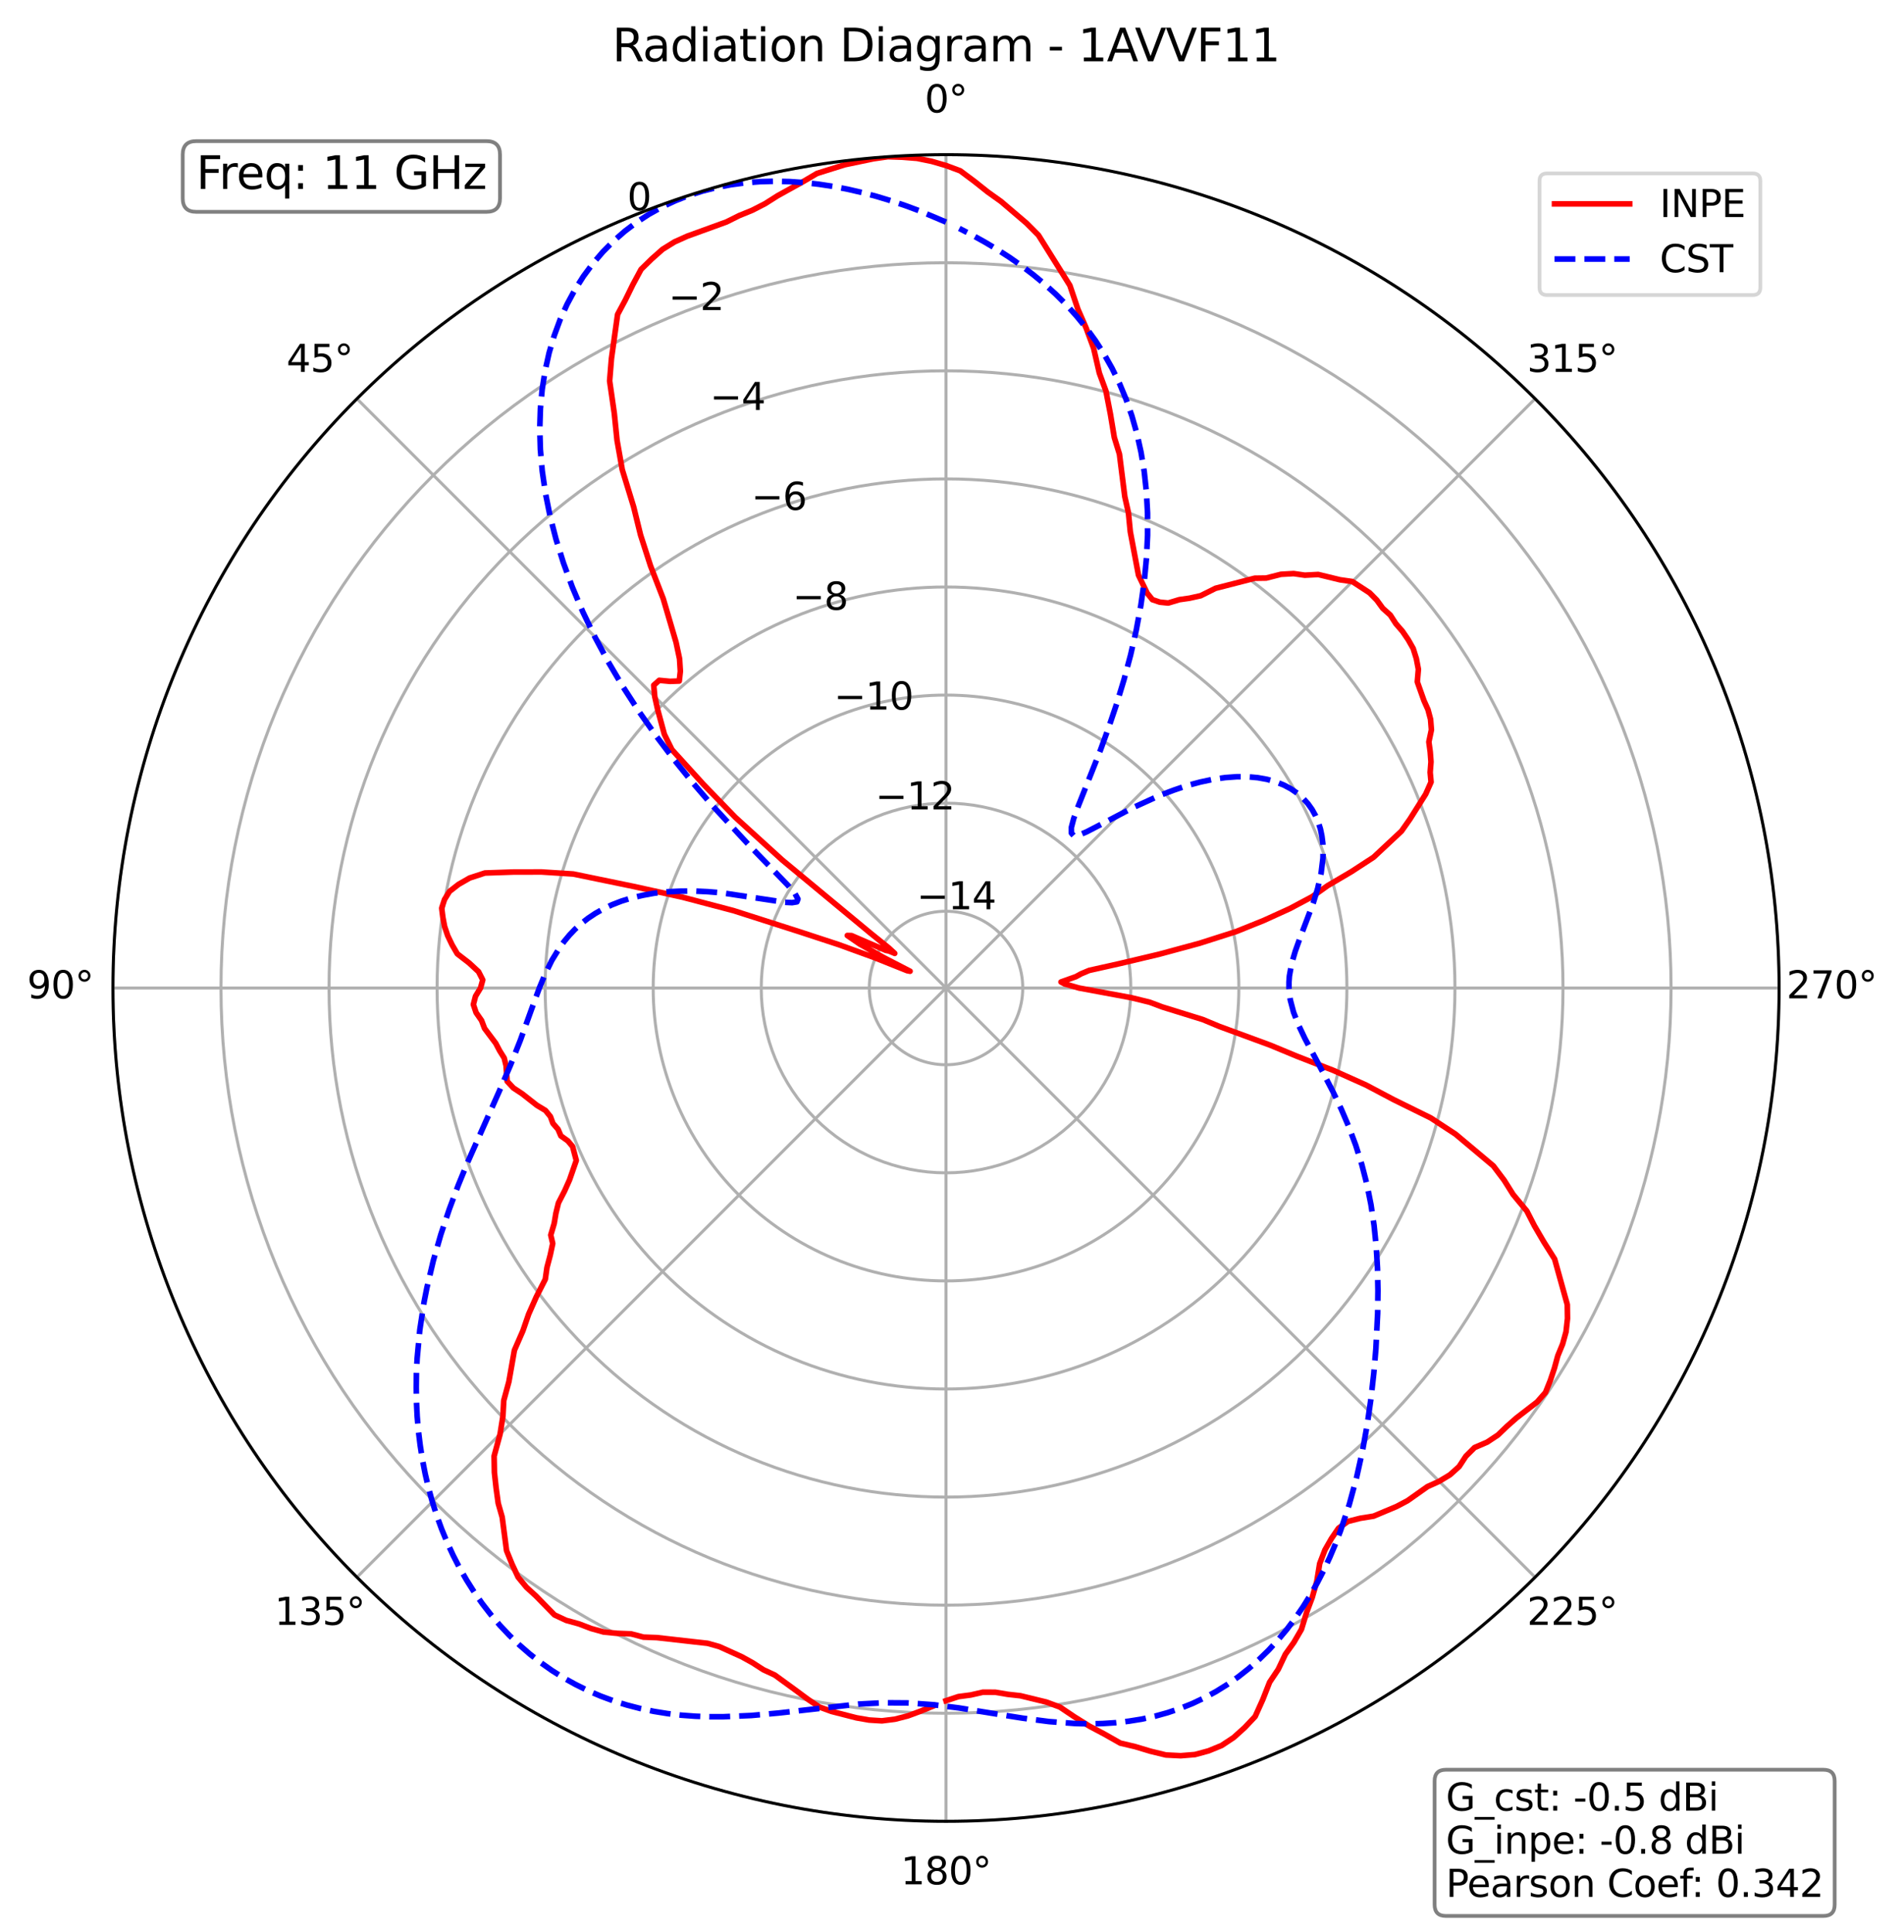 <?xml version="1.0" encoding="utf-8" standalone="no"?>
<!DOCTYPE svg PUBLIC "-//W3C//DTD SVG 1.1//EN"
  "http://www.w3.org/Graphics/SVG/1.1/DTD/svg11.dtd">
<svg xmlns:xlink="http://www.w3.org/1999/xlink" width="506.826pt" height="514.053pt" viewBox="0 0 506.826 514.053" xmlns="http://www.w3.org/2000/svg" version="1.1">
 <defs>
  <style type="text/css">*{stroke-linejoin: round; stroke-linecap: butt}</style>
 </defs>
 <g id="figure_1">
  <g id="patch_1">
   <path d="M 0 514.053 
L 506.826 514.053 
L 506.826 0 
L 0 0 
z
" style="fill: #ffffff"/>
  </g>
  <g id="axes_1">
   <g id="patch_2">
    <path d="M 473.582 262.917 
C 473.582 233.796 467.846 204.958 456.702 178.053 
C 445.558 151.149 429.222 126.701 408.63 106.109 
C 388.039 85.517 363.591 69.182 336.686 58.038 
C 309.782 46.893 280.944 41.157 251.822 41.157 
C 222.701 41.157 193.863 46.893 166.959 58.038 
C 140.054 69.182 115.606 85.517 95.014 106.109 
C 74.423 126.701 58.087 151.149 46.943 178.053 
C 35.799 204.958 30.062 233.796 30.062 262.917 
C 30.062 292.038 35.799 320.877 46.943 347.781 
C 58.087 374.686 74.423 399.133 95.014 419.725 
C 115.606 440.317 140.054 456.652 166.959 467.797 
C 193.863 478.941 222.701 484.677 251.822 484.677 
C 280.944 484.677 309.782 478.941 336.686 467.797 
C 363.591 456.652 388.039 440.317 408.63 419.725 
C 429.222 399.133 445.558 374.686 456.702 347.781 
C 467.846 320.877 473.582 292.038 473.582 262.917 
M 251.822 262.917 
C 251.822 262.917 251.822 262.917 251.822 262.917 
C 251.822 262.917 251.822 262.917 251.822 262.917 
C 251.822 262.917 251.822 262.917 251.822 262.917 
C 251.822 262.917 251.822 262.917 251.822 262.917 
C 251.822 262.917 251.822 262.917 251.822 262.917 
C 251.822 262.917 251.822 262.917 251.822 262.917 
C 251.822 262.917 251.822 262.917 251.822 262.917 
C 251.822 262.917 251.822 262.917 251.822 262.917 
C 251.822 262.917 251.822 262.917 251.822 262.917 
C 251.822 262.917 251.822 262.917 251.822 262.917 
C 251.822 262.917 251.822 262.917 251.822 262.917 
C 251.822 262.917 251.822 262.917 251.822 262.917 
C 251.822 262.917 251.822 262.917 251.822 262.917 
C 251.822 262.917 251.822 262.917 251.822 262.917 
C 251.822 262.917 251.822 262.917 251.822 262.917 
C 251.822 262.917 251.822 262.917 251.822 262.917 
M 473.582 262.917 
z
" style="fill: #ffffff"/>
   </g>
   <g id="matplotlib.axis_1">
    <g id="xtick_1">
     <g id="line2d_1">
      <path d="M 251.822 262.917 
L 251.822 41.157 
" clip-path="url(#p3cb86f19e7)" style="fill: none; stroke: #b0b0b0; stroke-width: 0.8; stroke-linecap: square"/>
     </g>
     <g id="text_1">
      <!-- 0° -->
      <g transform="translate(246.141 29.917)scale(0.1 -0.1)">
       <defs>
        <path id="DejaVuSans-30" d="M 2034 4250 
Q 1547 4250 1301 3770 
Q 1056 3291 1056 2328 
Q 1056 1369 1301 889 
Q 1547 409 2034 409 
Q 2525 409 2770 889 
Q 3016 1369 3016 2328 
Q 3016 3291 2770 3770 
Q 2525 4250 2034 4250 
z
M 2034 4750 
Q 2819 4750 3233 4129 
Q 3647 3509 3647 2328 
Q 3647 1150 3233 529 
Q 2819 -91 2034 -91 
Q 1250 -91 836 529 
Q 422 1150 422 2328 
Q 422 3509 836 4129 
Q 1250 4750 2034 4750 
z
" transform="scale(0.016)"/>
        <path id="DejaVuSans-b0" d="M 1600 4347 
Q 1350 4347 1178 4173 
Q 1006 4000 1006 3750 
Q 1006 3503 1178 3333 
Q 1350 3163 1600 3163 
Q 1850 3163 2022 3333 
Q 2194 3503 2194 3750 
Q 2194 3997 2020 4172 
Q 1847 4347 1600 4347 
z
M 1600 4750 
Q 1800 4750 1984 4673 
Q 2169 4597 2303 4453 
Q 2447 4313 2519 4134 
Q 2591 3956 2591 3750 
Q 2591 3338 2302 3052 
Q 2013 2766 1594 2766 
Q 1172 2766 890 3047 
Q 609 3328 609 3750 
Q 609 4169 896 4459 
Q 1184 4750 1600 4750 
z
" transform="scale(0.016)"/>
       </defs>
       <use xlink:href="#DejaVuSans-30"/>
       <use xlink:href="#DejaVuSans-b0" x="63.623"/>
      </g>
     </g>
    </g>
    <g id="xtick_2">
     <g id="line2d_2">
      <path d="M 251.822 262.917 
L 95.014 106.109 
" clip-path="url(#p3cb86f19e7)" style="fill: none; stroke: #b0b0b0; stroke-width: 0.8; stroke-linecap: square"/>
     </g>
     <g id="text_2">
      <!-- 45° -->
      <g transform="translate(76.253 98.969)scale(0.1 -0.1)">
       <defs>
        <path id="DejaVuSans-34" d="M 2419 4116 
L 825 1625 
L 2419 1625 
L 2419 4116 
z
M 2253 4666 
L 3047 4666 
L 3047 1625 
L 3713 1625 
L 3713 1100 
L 3047 1100 
L 3047 0 
L 2419 0 
L 2419 1100 
L 313 1100 
L 313 1709 
L 2253 4666 
z
" transform="scale(0.016)"/>
        <path id="DejaVuSans-35" d="M 691 4666 
L 3169 4666 
L 3169 4134 
L 1269 4134 
L 1269 2991 
Q 1406 3038 1543 3061 
Q 1681 3084 1819 3084 
Q 2600 3084 3056 2656 
Q 3513 2228 3513 1497 
Q 3513 744 3044 326 
Q 2575 -91 1722 -91 
Q 1428 -91 1123 -41 
Q 819 9 494 109 
L 494 744 
Q 775 591 1075 516 
Q 1375 441 1709 441 
Q 2250 441 2565 725 
Q 2881 1009 2881 1497 
Q 2881 1984 2565 2268 
Q 2250 2553 1709 2553 
Q 1456 2553 1204 2497 
Q 953 2441 691 2322 
L 691 4666 
z
" transform="scale(0.016)"/>
       </defs>
       <use xlink:href="#DejaVuSans-34"/>
       <use xlink:href="#DejaVuSans-35" x="63.623"/>
       <use xlink:href="#DejaVuSans-b0" x="127.246"/>
      </g>
     </g>
    </g>
    <g id="xtick_3">
     <g id="line2d_3">
      <path d="M 251.822 262.917 
L 30.062 262.917 
" clip-path="url(#p3cb86f19e7)" style="fill: none; stroke: #b0b0b0; stroke-width: 0.8; stroke-linecap: square"/>
     </g>
     <g id="text_3">
      <!-- 90° -->
      <g transform="translate(7.2 265.677)scale(0.1 -0.1)">
       <defs>
        <path id="DejaVuSans-39" d="M 703 97 
L 703 672 
Q 941 559 1184 500 
Q 1428 441 1663 441 
Q 2288 441 2617 861 
Q 2947 1281 2994 2138 
Q 2813 1869 2534 1725 
Q 2256 1581 1919 1581 
Q 1219 1581 811 2004 
Q 403 2428 403 3163 
Q 403 3881 828 4315 
Q 1253 4750 1959 4750 
Q 2769 4750 3195 4129 
Q 3622 3509 3622 2328 
Q 3622 1225 3098 567 
Q 2575 -91 1691 -91 
Q 1453 -91 1209 -44 
Q 966 3 703 97 
z
M 1959 2075 
Q 2384 2075 2632 2365 
Q 2881 2656 2881 3163 
Q 2881 3666 2632 3958 
Q 2384 4250 1959 4250 
Q 1534 4250 1286 3958 
Q 1038 3666 1038 3163 
Q 1038 2656 1286 2365 
Q 1534 2075 1959 2075 
z
" transform="scale(0.016)"/>
       </defs>
       <use xlink:href="#DejaVuSans-39"/>
       <use xlink:href="#DejaVuSans-30" x="63.623"/>
       <use xlink:href="#DejaVuSans-b0" x="127.246"/>
      </g>
     </g>
    </g>
    <g id="xtick_4">
     <g id="line2d_4">
      <path d="M 251.822 262.917 
L 95.014 419.725 
" clip-path="url(#p3cb86f19e7)" style="fill: none; stroke: #b0b0b0; stroke-width: 0.8; stroke-linecap: square"/>
     </g>
     <g id="text_4">
      <!-- 135° -->
      <g transform="translate(73.071 432.384)scale(0.1 -0.1)">
       <defs>
        <path id="DejaVuSans-31" d="M 794 531 
L 1825 531 
L 1825 4091 
L 703 3866 
L 703 4441 
L 1819 4666 
L 2450 4666 
L 2450 531 
L 3481 531 
L 3481 0 
L 794 0 
L 794 531 
z
" transform="scale(0.016)"/>
        <path id="DejaVuSans-33" d="M 2597 2516 
Q 3050 2419 3304 2112 
Q 3559 1806 3559 1356 
Q 3559 666 3084 287 
Q 2609 -91 1734 -91 
Q 1441 -91 1130 -33 
Q 819 25 488 141 
L 488 750 
Q 750 597 1062 519 
Q 1375 441 1716 441 
Q 2309 441 2620 675 
Q 2931 909 2931 1356 
Q 2931 1769 2642 2001 
Q 2353 2234 1838 2234 
L 1294 2234 
L 1294 2753 
L 1863 2753 
Q 2328 2753 2575 2939 
Q 2822 3125 2822 3475 
Q 2822 3834 2567 4026 
Q 2313 4219 1838 4219 
Q 1578 4219 1281 4162 
Q 984 4106 628 3988 
L 628 4550 
Q 988 4650 1302 4700 
Q 1616 4750 1894 4750 
Q 2613 4750 3031 4423 
Q 3450 4097 3450 3541 
Q 3450 3153 3228 2886 
Q 3006 2619 2597 2516 
z
" transform="scale(0.016)"/>
       </defs>
       <use xlink:href="#DejaVuSans-31"/>
       <use xlink:href="#DejaVuSans-33" x="63.623"/>
       <use xlink:href="#DejaVuSans-35" x="127.246"/>
       <use xlink:href="#DejaVuSans-b0" x="190.869"/>
      </g>
     </g>
    </g>
    <g id="xtick_5">
     <g id="line2d_5">
      <path d="M 251.822 262.917 
L 251.822 484.677 
" clip-path="url(#p3cb86f19e7)" style="fill: none; stroke: #b0b0b0; stroke-width: 0.8; stroke-linecap: square"/>
     </g>
     <g id="text_5">
      <!-- 180° -->
      <g transform="translate(239.779 501.437)scale(0.1 -0.1)">
       <defs>
        <path id="DejaVuSans-38" d="M 2034 2216 
Q 1584 2216 1326 1975 
Q 1069 1734 1069 1313 
Q 1069 891 1326 650 
Q 1584 409 2034 409 
Q 2484 409 2743 651 
Q 3003 894 3003 1313 
Q 3003 1734 2745 1975 
Q 2488 2216 2034 2216 
z
M 1403 2484 
Q 997 2584 770 2862 
Q 544 3141 544 3541 
Q 544 4100 942 4425 
Q 1341 4750 2034 4750 
Q 2731 4750 3128 4425 
Q 3525 4100 3525 3541 
Q 3525 3141 3298 2862 
Q 3072 2584 2669 2484 
Q 3125 2378 3379 2068 
Q 3634 1759 3634 1313 
Q 3634 634 3220 271 
Q 2806 -91 2034 -91 
Q 1263 -91 848 271 
Q 434 634 434 1313 
Q 434 1759 690 2068 
Q 947 2378 1403 2484 
z
M 1172 3481 
Q 1172 3119 1398 2916 
Q 1625 2713 2034 2713 
Q 2441 2713 2670 2916 
Q 2900 3119 2900 3481 
Q 2900 3844 2670 4047 
Q 2441 4250 2034 4250 
Q 1625 4250 1398 4047 
Q 1172 3844 1172 3481 
z
" transform="scale(0.016)"/>
       </defs>
       <use xlink:href="#DejaVuSans-31"/>
       <use xlink:href="#DejaVuSans-38" x="63.623"/>
       <use xlink:href="#DejaVuSans-30" x="127.246"/>
       <use xlink:href="#DejaVuSans-b0" x="190.869"/>
      </g>
     </g>
    </g>
    <g id="xtick_6">
     <g id="line2d_6">
      <path d="M 251.822 262.917 
L 408.63 419.725 
" clip-path="url(#p3cb86f19e7)" style="fill: none; stroke: #b0b0b0; stroke-width: 0.8; stroke-linecap: square"/>
     </g>
     <g id="text_6">
      <!-- 225° -->
      <g transform="translate(406.486 432.384)scale(0.1 -0.1)">
       <defs>
        <path id="DejaVuSans-32" d="M 1228 531 
L 3431 531 
L 3431 0 
L 469 0 
L 469 531 
Q 828 903 1448 1529 
Q 2069 2156 2228 2338 
Q 2531 2678 2651 2914 
Q 2772 3150 2772 3378 
Q 2772 3750 2511 3984 
Q 2250 4219 1831 4219 
Q 1534 4219 1204 4116 
Q 875 4013 500 3803 
L 500 4441 
Q 881 4594 1212 4672 
Q 1544 4750 1819 4750 
Q 2544 4750 2975 4387 
Q 3406 4025 3406 3419 
Q 3406 3131 3298 2873 
Q 3191 2616 2906 2266 
Q 2828 2175 2409 1742 
Q 1991 1309 1228 531 
z
" transform="scale(0.016)"/>
       </defs>
       <use xlink:href="#DejaVuSans-32"/>
       <use xlink:href="#DejaVuSans-32" x="63.623"/>
       <use xlink:href="#DejaVuSans-35" x="127.246"/>
       <use xlink:href="#DejaVuSans-b0" x="190.869"/>
      </g>
     </g>
    </g>
    <g id="xtick_7">
     <g id="line2d_7">
      <path d="M 251.822 262.917 
L 473.582 262.917 
" clip-path="url(#p3cb86f19e7)" style="fill: none; stroke: #b0b0b0; stroke-width: 0.8; stroke-linecap: square"/>
     </g>
     <g id="text_7">
      <!-- 270° -->
      <g transform="translate(475.539 265.677)scale(0.1 -0.1)">
       <defs>
        <path id="DejaVuSans-37" d="M 525 4666 
L 3525 4666 
L 3525 4397 
L 1831 0 
L 1172 0 
L 2766 4134 
L 525 4134 
L 525 4666 
z
" transform="scale(0.016)"/>
       </defs>
       <use xlink:href="#DejaVuSans-32"/>
       <use xlink:href="#DejaVuSans-37" x="63.623"/>
       <use xlink:href="#DejaVuSans-30" x="127.246"/>
       <use xlink:href="#DejaVuSans-b0" x="190.869"/>
      </g>
     </g>
    </g>
    <g id="xtick_8">
     <g id="line2d_8">
      <path d="M 251.822 262.917 
L 408.63 106.109 
" clip-path="url(#p3cb86f19e7)" style="fill: none; stroke: #b0b0b0; stroke-width: 0.8; stroke-linecap: square"/>
     </g>
     <g id="text_8">
      <!-- 315° -->
      <g transform="translate(406.486 98.969)scale(0.1 -0.1)">
       <use xlink:href="#DejaVuSans-33"/>
       <use xlink:href="#DejaVuSans-31" x="63.623"/>
       <use xlink:href="#DejaVuSans-35" x="127.246"/>
       <use xlink:href="#DejaVuSans-b0" x="190.869"/>
      </g>
     </g>
    </g>
   </g>
   <g id="matplotlib.axis_2">
    <g id="ytick_1">
     <g id="line2d_9">
      <path d="M 251.822 242.492 
C 249.14 242.492 246.484 243.02 244.006 244.047 
C 241.528 245.073 239.276 246.578 237.38 248.474 
C 235.483 250.371 233.978 252.623 232.952 255.101 
C 231.925 257.579 231.397 260.235 231.397 262.917 
C 231.397 265.599 231.925 268.256 232.952 270.734 
C 233.978 273.212 235.483 275.463 237.38 277.36 
C 239.276 279.257 241.528 280.761 244.006 281.788 
C 246.484 282.814 249.14 283.343 251.822 283.343 
C 254.505 283.343 257.161 282.814 259.639 281.788 
C 262.117 280.761 264.369 279.257 266.265 277.36 
C 268.162 275.463 269.667 273.212 270.693 270.734 
C 271.72 268.256 272.248 265.599 272.248 262.917 
C 272.248 260.235 271.72 257.579 270.693 255.101 
C 269.667 252.623 268.162 250.371 266.265 248.474 
C 264.369 246.578 262.117 245.073 259.639 244.047 
C 257.161 243.02 254.505 242.492 251.822 242.492 
" clip-path="url(#p3cb86f19e7)" style="fill: none; stroke: #b0b0b0; stroke-width: 0.8; stroke-linecap: square"/>
     </g>
     <g id="text_9">
      <!-- −14 -->
      <g transform="translate(244.006 241.967)scale(0.1 -0.1)">
       <defs>
        <path id="DejaVuSans-2212" d="M 678 2272 
L 4684 2272 
L 4684 1741 
L 678 1741 
L 678 2272 
z
" transform="scale(0.016)"/>
       </defs>
       <use xlink:href="#DejaVuSans-2212"/>
       <use xlink:href="#DejaVuSans-31" x="83.789"/>
       <use xlink:href="#DejaVuSans-34" x="147.412"/>
      </g>
     </g>
    </g>
    <g id="ytick_2">
     <g id="line2d_10">
      <path d="M 251.822 213.73 
C 245.363 213.73 238.967 215.002 232.999 217.474 
C 227.032 219.946 221.609 223.569 217.042 228.136 
C 212.474 232.704 208.851 238.126 206.379 244.094 
C 203.907 250.062 202.635 256.458 202.635 262.917 
C 202.635 269.376 203.907 275.773 206.379 281.74 
C 208.851 287.708 212.474 293.131 217.042 297.698 
C 221.609 302.265 227.032 305.889 232.999 308.36 
C 238.967 310.832 245.363 312.105 251.822 312.105 
C 258.282 312.105 264.678 310.832 270.646 308.36 
C 276.613 305.889 282.036 302.265 286.603 297.698 
C 291.171 293.131 294.794 287.708 297.266 281.74 
C 299.738 275.773 301.01 269.376 301.01 262.917 
C 301.01 256.458 299.738 250.062 297.266 244.094 
C 294.794 238.126 291.171 232.704 286.603 228.136 
C 282.036 223.569 276.613 219.946 270.646 217.474 
C 264.678 215.002 258.282 213.73 251.822 213.73 
" clip-path="url(#p3cb86f19e7)" style="fill: none; stroke: #b0b0b0; stroke-width: 0.8; stroke-linecap: square"/>
     </g>
     <g id="text_10">
      <!-- −12 -->
      <g transform="translate(232.999 215.394)scale(0.1 -0.1)">
       <use xlink:href="#DejaVuSans-2212"/>
       <use xlink:href="#DejaVuSans-31" x="83.789"/>
       <use xlink:href="#DejaVuSans-32" x="147.412"/>
      </g>
     </g>
    </g>
    <g id="ytick_3">
     <g id="line2d_11">
      <path d="M 251.822 184.968 
C 241.586 184.968 231.45 186.984 221.992 190.901 
C 212.535 194.818 203.942 200.56 196.704 207.799 
C 189.466 215.037 183.724 223.63 179.806 233.087 
C 175.889 242.544 173.873 252.681 173.873 262.917 
C 173.873 273.153 175.889 283.29 179.806 292.747 
C 183.724 302.204 189.466 310.798 196.704 318.036 
C 203.942 325.274 212.535 331.016 221.992 334.933 
C 231.45 338.85 241.586 340.867 251.822 340.867 
C 262.059 340.867 272.195 338.85 281.653 334.933 
C 291.11 331.016 299.703 325.274 306.941 318.036 
C 314.179 310.798 319.921 302.204 323.839 292.747 
C 327.756 283.29 329.772 273.153 329.772 262.917 
C 329.772 252.681 327.756 242.544 323.839 233.087 
C 319.921 223.63 314.179 215.037 306.941 207.799 
C 299.703 200.56 291.11 194.818 281.653 190.901 
C 272.195 186.984 262.059 184.968 251.822 184.968 
" clip-path="url(#p3cb86f19e7)" style="fill: none; stroke: #b0b0b0; stroke-width: 0.8; stroke-linecap: square"/>
     </g>
     <g id="text_11">
      <!-- −10 -->
      <g transform="translate(221.992 188.821)scale(0.1 -0.1)">
       <use xlink:href="#DejaVuSans-2212"/>
       <use xlink:href="#DejaVuSans-31" x="83.789"/>
       <use xlink:href="#DejaVuSans-30" x="147.412"/>
      </g>
     </g>
    </g>
    <g id="ytick_4">
     <g id="line2d_12">
      <path d="M 251.822 156.206 
C 237.809 156.206 223.932 158.966 210.986 164.328 
C 198.039 169.691 186.275 177.552 176.366 187.461 
C 166.457 197.37 158.596 209.134 153.234 222.08 
C 147.871 235.027 145.111 248.904 145.111 262.917 
C 145.111 276.93 147.871 290.807 153.234 303.754 
C 158.596 316.701 166.457 328.465 176.366 338.374 
C 186.275 348.283 198.039 356.143 210.986 361.506 
C 223.932 366.869 237.809 369.629 251.822 369.629 
C 265.836 369.629 279.713 366.869 292.659 361.506 
C 305.606 356.143 317.37 348.283 327.279 338.374 
C 337.188 328.465 345.049 316.701 350.411 303.754 
C 355.774 290.807 358.534 276.93 358.534 262.917 
C 358.534 248.904 355.774 235.027 350.411 222.08 
C 345.049 209.134 337.188 197.37 327.279 187.461 
C 317.37 177.552 305.606 169.691 292.659 164.328 
C 279.713 158.966 265.836 156.206 251.822 156.206 
" clip-path="url(#p3cb86f19e7)" style="fill: none; stroke: #b0b0b0; stroke-width: 0.8; stroke-linecap: square"/>
     </g>
     <g id="text_12">
      <!-- −8 -->
      <g transform="translate(210.986 162.249)scale(0.1 -0.1)">
       <use xlink:href="#DejaVuSans-2212"/>
       <use xlink:href="#DejaVuSans-38" x="83.789"/>
      </g>
     </g>
    </g>
    <g id="ytick_5">
     <g id="line2d_13">
      <path d="M 251.822 127.443 
C 234.032 127.443 216.415 130.948 199.979 137.756 
C 183.543 144.564 168.608 154.543 156.028 167.123 
C 143.448 179.702 133.469 194.638 126.661 211.074 
C 119.853 227.51 116.349 245.127 116.349 262.917 
C 116.349 280.707 119.853 298.325 126.661 314.761 
C 133.469 331.197 143.448 346.132 156.028 358.712 
C 168.608 371.291 183.543 381.271 199.979 388.079 
C 216.415 394.887 234.032 398.391 251.822 398.391 
C 269.613 398.391 287.23 394.887 303.666 388.079 
C 320.102 381.271 335.037 371.291 347.617 358.712 
C 360.197 346.132 370.176 331.197 376.984 314.761 
C 383.792 298.325 387.296 280.707 387.296 262.917 
C 387.296 245.127 383.792 227.51 376.984 211.074 
C 370.176 194.638 360.197 179.702 347.617 167.123 
C 335.037 154.543 320.102 144.564 303.666 137.756 
C 287.23 130.948 269.613 127.443 251.822 127.443 
" clip-path="url(#p3cb86f19e7)" style="fill: none; stroke: #b0b0b0; stroke-width: 0.8; stroke-linecap: square"/>
     </g>
     <g id="text_13">
      <!-- −6 -->
      <g transform="translate(199.979 135.676)scale(0.1 -0.1)">
       <defs>
        <path id="DejaVuSans-36" d="M 2113 2584 
Q 1688 2584 1439 2293 
Q 1191 2003 1191 1497 
Q 1191 994 1439 701 
Q 1688 409 2113 409 
Q 2538 409 2786 701 
Q 3034 994 3034 1497 
Q 3034 2003 2786 2293 
Q 2538 2584 2113 2584 
z
M 3366 4563 
L 3366 3988 
Q 3128 4100 2886 4159 
Q 2644 4219 2406 4219 
Q 1781 4219 1451 3797 
Q 1122 3375 1075 2522 
Q 1259 2794 1537 2939 
Q 1816 3084 2150 3084 
Q 2853 3084 3261 2657 
Q 3669 2231 3669 1497 
Q 3669 778 3244 343 
Q 2819 -91 2113 -91 
Q 1303 -91 875 529 
Q 447 1150 447 2328 
Q 447 3434 972 4092 
Q 1497 4750 2381 4750 
Q 2619 4750 2861 4703 
Q 3103 4656 3366 4563 
z
" transform="scale(0.016)"/>
       </defs>
       <use xlink:href="#DejaVuSans-2212"/>
       <use xlink:href="#DejaVuSans-36" x="83.789"/>
      </g>
     </g>
    </g>
    <g id="ytick_6">
     <g id="line2d_14">
      <path d="M 251.822 98.681 
C 230.255 98.681 208.898 102.93 188.972 111.183 
C 169.047 119.436 150.941 131.535 135.69 146.785 
C 120.44 162.035 108.342 180.141 100.088 200.067 
C 91.835 219.992 87.587 241.35 87.587 262.917 
C 87.587 284.484 91.835 305.842 100.088 325.768 
C 108.342 345.693 120.44 363.799 135.69 379.049 
C 150.941 394.3 169.047 406.398 188.972 414.651 
C 208.898 422.905 230.255 427.153 251.822 427.153 
C 273.39 427.153 294.747 422.905 314.673 414.651 
C 334.598 406.398 352.704 394.3 367.955 379.049 
C 383.205 363.799 395.303 345.693 403.557 325.768 
C 411.81 305.842 416.058 284.484 416.058 262.917 
C 416.058 241.35 411.81 219.992 403.557 200.067 
C 395.303 180.141 383.205 162.035 367.955 146.785 
C 352.704 131.535 334.598 119.436 314.673 111.183 
C 294.747 102.93 273.39 98.681 251.822 98.681 
" clip-path="url(#p3cb86f19e7)" style="fill: none; stroke: #b0b0b0; stroke-width: 0.8; stroke-linecap: square"/>
     </g>
     <g id="text_14">
      <!-- −4 -->
      <g transform="translate(188.972 109.103)scale(0.1 -0.1)">
       <use xlink:href="#DejaVuSans-2212"/>
       <use xlink:href="#DejaVuSans-34" x="83.789"/>
      </g>
     </g>
    </g>
    <g id="ytick_7">
     <g id="line2d_15">
      <path d="M 251.822 69.919 
C 226.478 69.919 201.38 74.912 177.965 84.61 
C 154.55 94.309 133.273 108.526 115.352 126.447 
C 97.431 144.368 83.215 165.645 73.516 189.06 
C 63.817 212.475 58.825 237.573 58.825 262.917 
C 58.825 288.261 63.817 313.359 73.516 336.774 
C 83.215 360.189 97.431 381.466 115.352 399.387 
C 133.273 417.308 154.55 431.525 177.965 441.224 
C 201.38 450.923 226.478 455.915 251.822 455.915 
C 277.167 455.915 302.265 450.923 325.68 441.224 
C 349.095 431.525 370.372 417.308 388.293 399.387 
C 406.214 381.466 420.43 360.189 430.129 336.774 
C 439.828 313.359 444.82 288.261 444.82 262.917 
C 444.82 237.573 439.828 212.475 430.129 189.06 
C 420.43 165.645 406.214 144.368 388.293 126.447 
C 370.372 108.526 349.095 94.309 325.68 84.61 
C 302.265 74.912 277.167 69.919 251.822 69.919 
" clip-path="url(#p3cb86f19e7)" style="fill: none; stroke: #b0b0b0; stroke-width: 0.8; stroke-linecap: square"/>
     </g>
     <g id="text_15">
      <!-- −2 -->
      <g transform="translate(177.965 82.531)scale(0.1 -0.1)">
       <use xlink:href="#DejaVuSans-2212"/>
       <use xlink:href="#DejaVuSans-32" x="83.789"/>
      </g>
     </g>
    </g>
    <g id="ytick_8">
     <g id="line2d_16">
      <path d="M 251.822 41.157 
C 222.701 41.157 193.863 46.893 166.959 58.038 
C 140.054 69.182 115.606 85.517 95.014 106.109 
C 74.423 126.701 58.087 151.149 46.943 178.053 
C 35.799 204.958 30.062 233.796 30.062 262.917 
C 30.062 292.038 35.799 320.877 46.943 347.781 
C 58.087 374.686 74.423 399.133 95.014 419.725 
C 115.606 440.317 140.054 456.652 166.959 467.797 
C 193.863 478.941 222.701 484.677 251.822 484.677 
C 280.944 484.677 309.782 478.941 336.686 467.797 
C 363.591 456.652 388.039 440.317 408.63 419.725 
C 429.222 399.133 445.558 374.686 456.702 347.781 
C 467.846 320.877 473.582 292.038 473.582 262.917 
C 473.582 233.796 467.846 204.958 456.702 178.053 
C 445.558 151.149 429.222 126.701 408.63 106.109 
C 388.039 85.517 363.591 69.182 336.686 58.038 
C 309.782 46.893 280.944 41.157 251.822 41.157 
" clip-path="url(#p3cb86f19e7)" style="fill: none; stroke: #b0b0b0; stroke-width: 0.8; stroke-linecap: square"/>
     </g>
     <g id="text_16">
      <!-- 0 -->
      <g transform="translate(166.959 55.958)scale(0.1 -0.1)">
       <use xlink:href="#DejaVuSans-30"/>
      </g>
     </g>
    </g>
   </g>
   <g id="line2d_17">
    <path d="M 251.822 452.579 
L 255.114 451.486 
L 258.392 451.055 
L 261.643 450.308 
L 264.927 450.323 
L 268.267 450.883 
L 271.617 451.254 
L 278.529 452.94 
L 282.129 454.263 
L 286.023 456.878 
L 290.007 459.357 
L 294.03 461.488 
L 298.214 463.86 
L 302.156 464.792 
L 306.244 466.022 
L 310.347 467.018 
L 314.283 467.217 
L 318.101 466.903 
L 321.722 465.919 
L 325.19 464.492 
L 328.387 462.376 
L 331.334 459.716 
L 334.111 456.776 
L 336.136 452.288 
L 337.963 447.647 
L 340.254 444.228 
L 342.158 440.21 
L 344.414 437.057 
L 346.429 433.591 
L 347.789 429.137 
L 349.291 425.131 
L 350.514 420.857 
L 351.289 416.083 
L 352.685 412.452 
L 354.413 409.432 
L 356.278 406.688 
L 358.789 404.866 
L 362.073 404.032 
L 365.633 403.461 
L 371.761 400.89 
L 374.67 399.353 
L 379.966 395.614 
L 383.096 394.191 
L 385.967 392.459 
L 388.397 390.275 
L 390.204 387.516 
L 392.509 385.214 
L 395.856 383.775 
L 398.725 381.877 
L 401.13 379.569 
L 403.66 377.335 
L 409.163 373.088 
L 411.396 370.551 
L 412.671 367.373 
L 413.762 364.108 
L 414.678 360.77 
L 415.95 357.676 
L 416.861 354.4 
L 417.252 350.878 
L 417.199 347.181 
L 413.828 335.047 
L 410.932 330.455 
L 408.446 326.197 
L 406.425 322.264 
L 402.775 317.859 
L 400.393 314.074 
L 397.516 310.256 
L 387.453 301.809 
L 380.846 297.489 
L 370.965 292.623 
L 363.59 288.721 
L 354.866 284.82 
L 345.224 281.073 
L 338.148 278.139 
L 324.57 273.141 
L 320.17 271.309 
L 309.347 267.95 
L 306.055 266.709 
L 301.144 265.502 
L 287.204 262.917 
L 283.374 261.815 
L 282.431 261.313 
L 286.411 259.891 
L 287.783 259.138 
L 289.924 258.239 
L 298.053 256.42 
L 308.529 253.936 
L 319.311 251.017 
L 329.032 247.909 
L 336.41 244.937 
L 343.328 241.791 
L 349.294 238.615 
L 353.37 235.708 
L 359.695 231.985 
L 365.63 228.123 
L 373.062 221.171 
L 375.315 217.969 
L 379.498 211.333 
L 380.935 208.112 
L 380.695 205.54 
L 380.912 202.722 
L 380.707 200.056 
L 380.347 197.431 
L 381.025 194.219 
L 380.801 191.424 
L 380.118 188.845 
L 379.053 186.47 
L 377.272 181.449 
L 377.56 178.106 
L 377.015 175.257 
L 376.176 172.569 
L 374.844 170.214 
L 373.321 167.992 
L 371.556 165.959 
L 370.088 163.681 
L 368.067 161.868 
L 366.478 159.681 
L 364.585 157.764 
L 359.982 154.757 
L 356.72 154.293 
L 350.902 152.879 
L 347.315 153.066 
L 344.357 152.639 
L 340.971 152.829 
L 337.052 153.828 
L 333.993 153.873 
L 323.566 156.554 
L 319.615 158.526 
L 316.64 159.188 
L 313.916 159.577 
L 310.974 160.464 
L 308.738 160.24 
L 306.768 159.579 
L 305.361 157.842 
L 303.053 153.053 
L 300.875 141.508 
L 300.372 136.442 
L 299.411 132.168 
L 297.984 120.848 
L 296.615 116.406 
L 295.594 110.269 
L 294.389 104.055 
L 292.626 99.262 
L 291.119 92.704 
L 289.141 87.345 
L 286.933 82.288 
L 284.789 75.953 
L 276.421 62.579 
L 273.217 59.363 
L 266.459 53.605 
L 262.924 51.083 
L 259.32 48.22 
L 255.618 45.461 
L 251.822 44.048 
L 247.983 42.931 
L 244.113 42.14 
L 240.236 41.834 
L 236.353 41.697 
L 232.516 42.245 
L 224.921 43.824 
L 217.489 46.146 
L 213.966 48.223 
L 207.008 52.08 
L 203.639 54.211 
L 200.223 55.963 
L 196.749 57.381 
L 193.369 59.065 
L 182.935 62.852 
L 179.557 64.369 
L 176.366 66.345 
L 173.447 68.932 
L 170.647 71.68 
L 168.474 75.714 
L 166.453 79.843 
L 164.4 83.674 
L 162.762 95.418 
L 162.278 101.375 
L 163.514 109.962 
L 164.25 117.172 
L 165.637 124.991 
L 168.663 134.862 
L 170.51 142.366 
L 173.161 150.577 
L 176.538 159.297 
L 179.962 170.94 
L 180.893 175.326 
L 181.103 178.638 
L 180.813 181.23 
L 178.35 181.317 
L 175.475 181.045 
L 174.018 182.348 
L 174.292 185.386 
L 175.05 188.779 
L 176.849 195.41 
L 178.862 199.494 
L 187.295 208.773 
L 195.715 217.482 
L 208.201 228.836 
L 231.61 248.232 
L 236.599 252.257 
L 238.168 253.707 
L 236.67 253.077 
L 235.781 252.894 
L 230.684 250.713 
L 226.675 248.978 
L 225.547 248.946 
L 228.831 251.202 
L 235.248 254.833 
L 242.252 258.454 
L 241.453 258.3 
L 232.756 254.824 
L 223.244 251.371 
L 212.924 247.985 
L 195.263 242.331 
L 181.601 238.738 
L 168.606 235.879 
L 152.593 232.58 
L 144.144 232.041 
L 136.648 232.056 
L 129.08 232.314 
L 125.02 233.642 
L 122.066 235.337 
L 119.642 237.224 
L 118.322 239.377 
L 117.576 241.655 
L 117.881 244.093 
L 118.343 246.528 
L 119.165 248.974 
L 120.331 251.413 
L 121.729 253.82 
L 124.893 256.265 
L 127.383 258.572 
L 128.505 260.765 
L 127.911 262.917 
L 126.578 265.103 
L 126.003 267.311 
L 126.731 269.473 
L 128.184 271.563 
L 128.984 273.664 
L 131.961 277.634 
L 133.005 279.616 
L 134.209 281.545 
L 134.708 283.568 
L 135.008 287.747 
L 136.65 289.507 
L 138.987 291.05 
L 142.927 294.142 
L 145.208 295.513 
L 146.518 297.133 
L 147.185 298.947 
L 148.546 300.507 
L 149.299 302.272 
L 151.148 303.592 
L 152.429 305.107 
L 153.401 308.812 
L 151.603 313.981 
L 150.301 316.897 
L 148.654 320.104 
L 147.974 322.874 
L 147.52 325.588 
L 146.606 328.664 
L 147.13 330.905 
L 146.472 333.977 
L 145.596 337.298 
L 145.154 340.417 
L 142.767 345.096 
L 140.716 349.723 
L 139.197 354.12 
L 136.928 359.325 
L 135.457 367.693 
L 134.096 372.699 
L 133.878 376.815 
L 133.117 381.622 
L 131.531 387.483 
L 131.605 391.835 
L 132.054 395.933 
L 132.62 400.044 
L 133.673 403.723 
L 134.843 412.644 
L 136.297 416.225 
L 137.916 419.696 
L 140.15 422.402 
L 142.685 424.72 
L 147.583 429.735 
L 150.71 431.196 
L 154.123 432.138 
L 157.342 433.365 
L 160.696 434.302 
L 164.321 434.649 
L 167.993 434.793 
L 171.273 435.656 
L 174.856 435.787 
L 185.024 436.934 
L 188.351 437.303 
L 191.475 438.18 
L 197.418 440.867 
L 200.334 442.481 
L 203.211 444.338 
L 206.238 445.745 
L 212.061 449.981 
L 215.032 452.186 
L 218.087 454.243 
L 221.332 455.428 
L 227.976 457.131 
L 231.348 457.718 
L 234.761 457.931 
L 238.216 457.496 
L 241.671 456.613 
L 245.103 455.338 
L 248.488 453.959 
L 248.488 453.959 
" clip-path="url(#p3cb86f19e7)" style="fill: none; stroke: #ff0000; stroke-width: 1.5; stroke-linecap: square"/>
   </g>
   <g id="line2d_18">
    <path d="M 251.822 59.099 
L 244.598 56.047 
L 240.909 54.682 
L 237.173 53.427 
L 233.394 52.282 
L 229.577 51.262 
L 225.725 50.37 
L 221.845 49.618 
L 217.945 49.022 
L 214.03 48.585 
L 210.109 48.32 
L 206.191 48.236 
L 202.284 48.342 
L 198.399 48.647 
L 194.547 49.164 
L 190.739 49.894 
L 186.986 50.847 
L 183.301 52.029 
L 179.695 53.444 
L 176.183 55.099 
L 172.776 56.994 
L 169.488 59.133 
L 166.334 61.518 
L 163.325 64.148 
L 160.476 67.024 
L 157.803 70.149 
L 155.315 73.51 
L 153.03 77.115 
L 150.96 80.956 
L 149.115 85.023 
L 147.522 89.333 
L 146.178 93.85 
L 145.115 98.602 
L 144.33 103.554 
L 143.85 108.717 
L 143.678 114.069 
L 143.84 119.62 
L 144.339 125.345 
L 145.195 131.243 
L 146.407 137.288 
L 148.005 143.488 
L 149.987 149.818 
L 152.354 156.251 
L 155.123 162.782 
L 158.292 169.386 
L 161.846 176.028 
L 165.781 182.682 
L 170.058 189.296 
L 174.646 195.829 
L 179.491 202.224 
L 184.489 208.392 
L 189.52 214.241 
L 199.145 224.645 
L 209.757 235.6 
L 211.604 237.786 
L 212.405 239.233 
L 212.122 239.996 
L 210.847 240.204 
L 208.933 240.113 
L 192.15 237.588 
L 188.384 237.286 
L 184.59 237.109 
L 181.041 237.155 
L 177.475 237.317 
L 174.168 237.686 
L 171.126 238.246 
L 168.192 238.936 
L 165.466 239.778 
L 162.941 240.756 
L 160.606 241.858 
L 158.465 243.074 
L 156.496 244.388 
L 154.7 245.792 
L 153.066 247.276 
L 151.584 248.83 
L 150.24 250.444 
L 149.008 252.111 
L 146.886 255.579 
L 145.113 259.191 
L 143.566 262.917 
L 141.446 268.702 
L 138.507 276.831 
L 135.92 283.354 
L 132.903 290.372 
L 124.5 309.259 
L 121.995 315.371 
L 119.595 321.789 
L 117.348 328.505 
L 115.339 335.487 
L 113.633 342.701 
L 112.901 346.389 
L 111.75 353.881 
L 111.04 361.494 
L 110.851 365.339 
L 110.799 369.186 
L 110.862 373.048 
L 111.051 376.912 
L 111.376 380.766 
L 111.848 384.595 
L 112.443 388.415 
L 113.182 392.201 
L 114.063 395.95 
L 115.084 399.656 
L 116.252 403.304 
L 117.556 406.9 
L 119.012 410.419 
L 120.606 413.865 
L 122.336 417.233 
L 124.216 420.498 
L 126.224 423.675 
L 128.374 426.739 
L 130.66 429.683 
L 133.069 432.514 
L 135.613 435.205 
L 138.277 437.761 
L 141.057 440.18 
L 143.952 442.443 
L 146.951 444.56 
L 150.053 446.514 
L 153.26 448.287 
L 156.542 449.915 
L 159.915 451.356 
L 163.357 452.631 
L 166.869 453.726 
L 170.437 454.65 
L 174.049 455.414 
L 177.703 456.004 
L 181.39 456.43 
L 185.096 456.705 
L 188.813 456.842 
L 192.535 456.839 
L 199.949 456.512 
L 207.28 455.851 
L 228.424 453.483 
L 235.182 453.123 
L 241.852 453.172 
L 248.493 453.648 
L 255.166 454.482 
L 265.333 456.125 
L 272.245 457.223 
L 279.258 458.13 
L 286.336 458.654 
L 289.884 458.727 
L 293.427 458.652 
L 296.96 458.429 
L 300.47 458.03 
L 303.953 457.471 
L 307.392 456.711 
L 310.782 455.767 
L 314.117 454.64 
L 317.388 453.333 
L 320.578 451.822 
L 323.689 450.137 
L 326.703 448.254 
L 329.629 446.217 
L 332.442 443.991 
L 335.146 441.605 
L 337.741 439.076 
L 340.208 436.384 
L 342.561 433.571 
L 344.779 430.615 
L 346.879 427.56 
L 348.849 424.397 
L 350.685 421.13 
L 352.405 417.8 
L 353.991 414.388 
L 355.456 410.921 
L 356.806 407.414 
L 359.173 400.319 
L 361.111 393.162 
L 362.693 386.052 
L 363.956 379.035 
L 364.94 372.154 
L 365.691 365.445 
L 366.248 358.931 
L 366.717 349.496 
L 366.794 343.421 
L 366.675 337.504 
L 366.336 331.724 
L 365.762 326.075 
L 364.937 320.552 
L 363.856 315.159 
L 362.5 309.897 
L 360.89 304.784 
L 359.035 299.833 
L 356.999 295.073 
L 354.82 290.515 
L 351.481 284.1 
L 347.347 276.342 
L 345.655 272.779 
L 344.336 269.386 
L 343.47 266.118 
L 343.225 264.513 
L 343.109 262.917 
L 343.11 261.324 
L 343.226 259.725 
L 343.805 256.485 
L 344.783 253.147 
L 346.023 249.678 
L 349.555 240.354 
L 350.764 236.406 
L 351.663 232.393 
L 352.155 228.37 
L 352.199 226.383 
L 352.123 224.415 
L 351.876 222.493 
L 351.486 220.613 
L 350.917 218.798 
L 350.171 217.057 
L 349.252 215.398 
L 348.139 213.842 
L 346.836 212.398 
L 345.323 211.089 
L 343.632 209.911 
L 341.719 208.902 
L 339.617 208.057 
L 337.307 207.403 
L 334.799 206.949 
L 332.101 206.705 
L 329.2 206.699 
L 326.128 206.924 
L 322.896 207.388 
L 319.502 208.111 
L 316.023 209.046 
L 312.36 210.293 
L 308.761 211.65 
L 301.454 214.989 
L 294.656 218.562 
L 289.233 221.369 
L 287.181 222.241 
L 285.819 222.402 
L 285.197 221.703 
L 285.181 220.22 
L 285.816 217.807 
L 287.052 214.428 
L 292.925 199.625 
L 295.091 193.673 
L 297.224 187.357 
L 299.199 180.859 
L 300.96 174.272 
L 302.463 167.675 
L 303.673 161.155 
L 304.587 154.734 
L 305.183 148.486 
L 305.476 142.409 
L 305.467 136.54 
L 305.16 130.903 
L 304.579 125.481 
L 303.727 120.311 
L 302.626 115.374 
L 301.292 110.667 
L 299.733 106.21 
L 297.97 101.983 
L 296.014 97.993 
L 293.884 94.219 
L 291.593 90.652 
L 289.155 87.284 
L 286.578 84.118 
L 283.876 81.131 
L 281.061 78.312 
L 278.139 75.665 
L 275.121 73.165 
L 272.015 70.799 
L 268.827 68.556 
L 265.561 66.453 
L 262.223 64.462 
L 258.819 62.572 
L 255.351 60.784 
L 255.351 60.784 
" clip-path="url(#p3cb86f19e7)" style="fill: none; stroke-dasharray: 5.55,2.4; stroke-dashoffset: 0; stroke: #0000ff; stroke-width: 1.5"/>
   </g>
   <g id="patch_3">
    <path d="M 251.822 41.157 
C 222.701 41.157 193.863 46.893 166.959 58.038 
C 140.054 69.182 115.606 85.517 95.014 106.109 
C 74.423 126.701 58.087 151.149 46.943 178.053 
C 35.799 204.958 30.062 233.796 30.062 262.917 
C 30.062 292.038 35.799 320.877 46.943 347.781 
C 58.087 374.686 74.423 399.133 95.014 419.725 
C 115.606 440.317 140.054 456.652 166.959 467.797 
C 193.863 478.941 222.701 484.677 251.822 484.677 
C 280.944 484.677 309.782 478.941 336.686 467.797 
C 363.591 456.652 388.039 440.317 408.63 419.725 
C 429.222 399.133 445.558 374.686 456.702 347.781 
C 467.846 320.877 473.582 292.038 473.582 262.917 
C 473.582 233.796 467.846 204.958 456.702 178.053 
C 445.558 151.149 429.222 126.701 408.63 106.109 
C 388.039 85.517 363.591 69.182 336.686 58.038 
C 309.782 46.893 280.944 41.157 251.822 41.157 
" style="fill: none; stroke: #000000; stroke-width: 0.8; stroke-linejoin: miter; stroke-linecap: square"/>
   </g>
   <g id="text_17">
    <g id="patch_4">
     <path d="M 384.878 509.853 
L 485.369 509.853 
Q 488.369 509.853 488.369 506.853 
L 488.369 473.945 
Q 488.369 470.945 485.369 470.945 
L 384.878 470.945 
Q 381.878 470.945 381.878 473.945 
L 381.878 506.853 
Q 381.878 509.853 384.878 509.853 
z
" style="fill: #ffffff; stroke: #808080; stroke-linejoin: miter"/>
    </g>
    <!-- G_cst: -0.5 dBi -->
    <g transform="translate(384.878 481.822)scale(0.1 -0.1)">
     <defs>
      <path id="DejaVuSans-47" d="M 3809 666 
L 3809 1919 
L 2778 1919 
L 2778 2438 
L 4434 2438 
L 4434 434 
Q 4069 175 3628 42 
Q 3188 -91 2688 -91 
Q 1594 -91 976 548 
Q 359 1188 359 2328 
Q 359 3472 976 4111 
Q 1594 4750 2688 4750 
Q 3144 4750 3555 4637 
Q 3966 4525 4313 4306 
L 4313 3634 
Q 3963 3931 3569 4081 
Q 3175 4231 2741 4231 
Q 1884 4231 1454 3753 
Q 1025 3275 1025 2328 
Q 1025 1384 1454 906 
Q 1884 428 2741 428 
Q 3075 428 3337 486 
Q 3600 544 3809 666 
z
" transform="scale(0.016)"/>
      <path id="DejaVuSans-5f" d="M 3263 -1063 
L 3263 -1509 
L -63 -1509 
L -63 -1063 
L 3263 -1063 
z
" transform="scale(0.016)"/>
      <path id="DejaVuSans-63" d="M 3122 3366 
L 3122 2828 
Q 2878 2963 2633 3030 
Q 2388 3097 2138 3097 
Q 1578 3097 1268 2742 
Q 959 2388 959 1747 
Q 959 1106 1268 751 
Q 1578 397 2138 397 
Q 2388 397 2633 464 
Q 2878 531 3122 666 
L 3122 134 
Q 2881 22 2623 -34 
Q 2366 -91 2075 -91 
Q 1284 -91 818 406 
Q 353 903 353 1747 
Q 353 2603 823 3093 
Q 1294 3584 2113 3584 
Q 2378 3584 2631 3529 
Q 2884 3475 3122 3366 
z
" transform="scale(0.016)"/>
      <path id="DejaVuSans-73" d="M 2834 3397 
L 2834 2853 
Q 2591 2978 2328 3040 
Q 2066 3103 1784 3103 
Q 1356 3103 1142 2972 
Q 928 2841 928 2578 
Q 928 2378 1081 2264 
Q 1234 2150 1697 2047 
L 1894 2003 
Q 2506 1872 2764 1633 
Q 3022 1394 3022 966 
Q 3022 478 2636 193 
Q 2250 -91 1575 -91 
Q 1294 -91 989 -36 
Q 684 19 347 128 
L 347 722 
Q 666 556 975 473 
Q 1284 391 1588 391 
Q 1994 391 2212 530 
Q 2431 669 2431 922 
Q 2431 1156 2273 1281 
Q 2116 1406 1581 1522 
L 1381 1569 
Q 847 1681 609 1914 
Q 372 2147 372 2553 
Q 372 3047 722 3315 
Q 1072 3584 1716 3584 
Q 2034 3584 2315 3537 
Q 2597 3491 2834 3397 
z
" transform="scale(0.016)"/>
      <path id="DejaVuSans-74" d="M 1172 4494 
L 1172 3500 
L 2356 3500 
L 2356 3053 
L 1172 3053 
L 1172 1153 
Q 1172 725 1289 603 
Q 1406 481 1766 481 
L 2356 481 
L 2356 0 
L 1766 0 
Q 1100 0 847 248 
Q 594 497 594 1153 
L 594 3053 
L 172 3053 
L 172 3500 
L 594 3500 
L 594 4494 
L 1172 4494 
z
" transform="scale(0.016)"/>
      <path id="DejaVuSans-3a" d="M 750 794 
L 1409 794 
L 1409 0 
L 750 0 
L 750 794 
z
M 750 3309 
L 1409 3309 
L 1409 2516 
L 750 2516 
L 750 3309 
z
" transform="scale(0.016)"/>
      <path id="DejaVuSans-20" transform="scale(0.016)"/>
      <path id="DejaVuSans-2d" d="M 313 2009 
L 1997 2009 
L 1997 1497 
L 313 1497 
L 313 2009 
z
" transform="scale(0.016)"/>
      <path id="DejaVuSans-2e" d="M 684 794 
L 1344 794 
L 1344 0 
L 684 0 
L 684 794 
z
" transform="scale(0.016)"/>
      <path id="DejaVuSans-64" d="M 2906 2969 
L 2906 4863 
L 3481 4863 
L 3481 0 
L 2906 0 
L 2906 525 
Q 2725 213 2448 61 
Q 2172 -91 1784 -91 
Q 1150 -91 751 415 
Q 353 922 353 1747 
Q 353 2572 751 3078 
Q 1150 3584 1784 3584 
Q 2172 3584 2448 3432 
Q 2725 3281 2906 2969 
z
M 947 1747 
Q 947 1113 1208 752 
Q 1469 391 1925 391 
Q 2381 391 2643 752 
Q 2906 1113 2906 1747 
Q 2906 2381 2643 2742 
Q 2381 3103 1925 3103 
Q 1469 3103 1208 2742 
Q 947 2381 947 1747 
z
" transform="scale(0.016)"/>
      <path id="DejaVuSans-42" d="M 1259 2228 
L 1259 519 
L 2272 519 
Q 2781 519 3026 730 
Q 3272 941 3272 1375 
Q 3272 1813 3026 2020 
Q 2781 2228 2272 2228 
L 1259 2228 
z
M 1259 4147 
L 1259 2741 
L 2194 2741 
Q 2656 2741 2882 2914 
Q 3109 3088 3109 3444 
Q 3109 3797 2882 3972 
Q 2656 4147 2194 4147 
L 1259 4147 
z
M 628 4666 
L 2241 4666 
Q 2963 4666 3353 4366 
Q 3744 4066 3744 3513 
Q 3744 3084 3544 2831 
Q 3344 2578 2956 2516 
Q 3422 2416 3680 2098 
Q 3938 1781 3938 1306 
Q 3938 681 3513 340 
Q 3088 0 2303 0 
L 628 0 
L 628 4666 
z
" transform="scale(0.016)"/>
      <path id="DejaVuSans-69" d="M 603 3500 
L 1178 3500 
L 1178 0 
L 603 0 
L 603 3500 
z
M 603 4863 
L 1178 4863 
L 1178 4134 
L 603 4134 
L 603 4863 
z
" transform="scale(0.016)"/>
     </defs>
     <use xlink:href="#DejaVuSans-47"/>
     <use xlink:href="#DejaVuSans-5f" x="77.49"/>
     <use xlink:href="#DejaVuSans-63" x="127.49"/>
     <use xlink:href="#DejaVuSans-73" x="182.471"/>
     <use xlink:href="#DejaVuSans-74" x="234.57"/>
     <use xlink:href="#DejaVuSans-3a" x="273.779"/>
     <use xlink:href="#DejaVuSans-20" x="307.471"/>
     <use xlink:href="#DejaVuSans-2d" x="339.258"/>
     <use xlink:href="#DejaVuSans-30" x="375.342"/>
     <use xlink:href="#DejaVuSans-2e" x="438.965"/>
     <use xlink:href="#DejaVuSans-35" x="470.752"/>
     <use xlink:href="#DejaVuSans-20" x="534.375"/>
     <use xlink:href="#DejaVuSans-64" x="566.162"/>
     <use xlink:href="#DejaVuSans-42" x="629.639"/>
     <use xlink:href="#DejaVuSans-69" x="698.242"/>
    </g>
    <!-- G_inpe: -0.8 dBi -->
    <g transform="translate(384.878 493.298)scale(0.1 -0.1)">
     <defs>
      <path id="DejaVuSans-6e" d="M 3513 2113 
L 3513 0 
L 2938 0 
L 2938 2094 
Q 2938 2591 2744 2837 
Q 2550 3084 2163 3084 
Q 1697 3084 1428 2787 
Q 1159 2491 1159 1978 
L 1159 0 
L 581 0 
L 581 3500 
L 1159 3500 
L 1159 2956 
Q 1366 3272 1645 3428 
Q 1925 3584 2291 3584 
Q 2894 3584 3203 3211 
Q 3513 2838 3513 2113 
z
" transform="scale(0.016)"/>
      <path id="DejaVuSans-70" d="M 1159 525 
L 1159 -1331 
L 581 -1331 
L 581 3500 
L 1159 3500 
L 1159 2969 
Q 1341 3281 1617 3432 
Q 1894 3584 2278 3584 
Q 2916 3584 3314 3078 
Q 3713 2572 3713 1747 
Q 3713 922 3314 415 
Q 2916 -91 2278 -91 
Q 1894 -91 1617 61 
Q 1341 213 1159 525 
z
M 3116 1747 
Q 3116 2381 2855 2742 
Q 2594 3103 2138 3103 
Q 1681 3103 1420 2742 
Q 1159 2381 1159 1747 
Q 1159 1113 1420 752 
Q 1681 391 2138 391 
Q 2594 391 2855 752 
Q 3116 1113 3116 1747 
z
" transform="scale(0.016)"/>
      <path id="DejaVuSans-65" d="M 3597 1894 
L 3597 1613 
L 953 1613 
Q 991 1019 1311 708 
Q 1631 397 2203 397 
Q 2534 397 2845 478 
Q 3156 559 3463 722 
L 3463 178 
Q 3153 47 2828 -22 
Q 2503 -91 2169 -91 
Q 1331 -91 842 396 
Q 353 884 353 1716 
Q 353 2575 817 3079 
Q 1281 3584 2069 3584 
Q 2775 3584 3186 3129 
Q 3597 2675 3597 1894 
z
M 3022 2063 
Q 3016 2534 2758 2815 
Q 2500 3097 2075 3097 
Q 1594 3097 1305 2825 
Q 1016 2553 972 2059 
L 3022 2063 
z
" transform="scale(0.016)"/>
     </defs>
     <use xlink:href="#DejaVuSans-47"/>
     <use xlink:href="#DejaVuSans-5f" x="77.49"/>
     <use xlink:href="#DejaVuSans-69" x="127.49"/>
     <use xlink:href="#DejaVuSans-6e" x="155.273"/>
     <use xlink:href="#DejaVuSans-70" x="218.652"/>
     <use xlink:href="#DejaVuSans-65" x="282.129"/>
     <use xlink:href="#DejaVuSans-3a" x="343.652"/>
     <use xlink:href="#DejaVuSans-20" x="377.344"/>
     <use xlink:href="#DejaVuSans-2d" x="409.131"/>
     <use xlink:href="#DejaVuSans-30" x="445.215"/>
     <use xlink:href="#DejaVuSans-2e" x="508.838"/>
     <use xlink:href="#DejaVuSans-38" x="540.625"/>
     <use xlink:href="#DejaVuSans-20" x="604.248"/>
     <use xlink:href="#DejaVuSans-64" x="636.035"/>
     <use xlink:href="#DejaVuSans-42" x="699.512"/>
     <use xlink:href="#DejaVuSans-69" x="768.115"/>
    </g>
    <!-- Pearson Coef: 0.342 -->
    <g transform="translate(384.878 504.774)scale(0.1 -0.1)">
     <defs>
      <path id="DejaVuSans-50" d="M 1259 4147 
L 1259 2394 
L 2053 2394 
Q 2494 2394 2734 2622 
Q 2975 2850 2975 3272 
Q 2975 3691 2734 3919 
Q 2494 4147 2053 4147 
L 1259 4147 
z
M 628 4666 
L 2053 4666 
Q 2838 4666 3239 4311 
Q 3641 3956 3641 3272 
Q 3641 2581 3239 2228 
Q 2838 1875 2053 1875 
L 1259 1875 
L 1259 0 
L 628 0 
L 628 4666 
z
" transform="scale(0.016)"/>
      <path id="DejaVuSans-61" d="M 2194 1759 
Q 1497 1759 1228 1600 
Q 959 1441 959 1056 
Q 959 750 1161 570 
Q 1363 391 1709 391 
Q 2188 391 2477 730 
Q 2766 1069 2766 1631 
L 2766 1759 
L 2194 1759 
z
M 3341 1997 
L 3341 0 
L 2766 0 
L 2766 531 
Q 2569 213 2275 61 
Q 1981 -91 1556 -91 
Q 1019 -91 701 211 
Q 384 513 384 1019 
Q 384 1609 779 1909 
Q 1175 2209 1959 2209 
L 2766 2209 
L 2766 2266 
Q 2766 2663 2505 2880 
Q 2244 3097 1772 3097 
Q 1472 3097 1187 3025 
Q 903 2953 641 2809 
L 641 3341 
Q 956 3463 1253 3523 
Q 1550 3584 1831 3584 
Q 2591 3584 2966 3190 
Q 3341 2797 3341 1997 
z
" transform="scale(0.016)"/>
      <path id="DejaVuSans-72" d="M 2631 2963 
Q 2534 3019 2420 3045 
Q 2306 3072 2169 3072 
Q 1681 3072 1420 2755 
Q 1159 2438 1159 1844 
L 1159 0 
L 581 0 
L 581 3500 
L 1159 3500 
L 1159 2956 
Q 1341 3275 1631 3429 
Q 1922 3584 2338 3584 
Q 2397 3584 2469 3576 
Q 2541 3569 2628 3553 
L 2631 2963 
z
" transform="scale(0.016)"/>
      <path id="DejaVuSans-6f" d="M 1959 3097 
Q 1497 3097 1228 2736 
Q 959 2375 959 1747 
Q 959 1119 1226 758 
Q 1494 397 1959 397 
Q 2419 397 2687 759 
Q 2956 1122 2956 1747 
Q 2956 2369 2687 2733 
Q 2419 3097 1959 3097 
z
M 1959 3584 
Q 2709 3584 3137 3096 
Q 3566 2609 3566 1747 
Q 3566 888 3137 398 
Q 2709 -91 1959 -91 
Q 1206 -91 779 398 
Q 353 888 353 1747 
Q 353 2609 779 3096 
Q 1206 3584 1959 3584 
z
" transform="scale(0.016)"/>
      <path id="DejaVuSans-43" d="M 4122 4306 
L 4122 3641 
Q 3803 3938 3442 4084 
Q 3081 4231 2675 4231 
Q 1875 4231 1450 3742 
Q 1025 3253 1025 2328 
Q 1025 1406 1450 917 
Q 1875 428 2675 428 
Q 3081 428 3442 575 
Q 3803 722 4122 1019 
L 4122 359 
Q 3791 134 3420 21 
Q 3050 -91 2638 -91 
Q 1578 -91 968 557 
Q 359 1206 359 2328 
Q 359 3453 968 4101 
Q 1578 4750 2638 4750 
Q 3056 4750 3426 4639 
Q 3797 4528 4122 4306 
z
" transform="scale(0.016)"/>
      <path id="DejaVuSans-66" d="M 2375 4863 
L 2375 4384 
L 1825 4384 
Q 1516 4384 1395 4259 
Q 1275 4134 1275 3809 
L 1275 3500 
L 2222 3500 
L 2222 3053 
L 1275 3053 
L 1275 0 
L 697 0 
L 697 3053 
L 147 3053 
L 147 3500 
L 697 3500 
L 697 3744 
Q 697 4328 969 4595 
Q 1241 4863 1831 4863 
L 2375 4863 
z
" transform="scale(0.016)"/>
     </defs>
     <use xlink:href="#DejaVuSans-50"/>
     <use xlink:href="#DejaVuSans-65" x="56.678"/>
     <use xlink:href="#DejaVuSans-61" x="118.201"/>
     <use xlink:href="#DejaVuSans-72" x="179.48"/>
     <use xlink:href="#DejaVuSans-73" x="220.594"/>
     <use xlink:href="#DejaVuSans-6f" x="272.693"/>
     <use xlink:href="#DejaVuSans-6e" x="333.875"/>
     <use xlink:href="#DejaVuSans-20" x="397.254"/>
     <use xlink:href="#DejaVuSans-43" x="429.041"/>
     <use xlink:href="#DejaVuSans-6f" x="498.865"/>
     <use xlink:href="#DejaVuSans-65" x="560.047"/>
     <use xlink:href="#DejaVuSans-66" x="621.57"/>
     <use xlink:href="#DejaVuSans-3a" x="653.15"/>
     <use xlink:href="#DejaVuSans-20" x="686.842"/>
     <use xlink:href="#DejaVuSans-30" x="718.629"/>
     <use xlink:href="#DejaVuSans-2e" x="782.252"/>
     <use xlink:href="#DejaVuSans-33" x="814.039"/>
     <use xlink:href="#DejaVuSans-34" x="877.662"/>
     <use xlink:href="#DejaVuSans-32" x="941.285"/>
    </g>
   </g>
   <g id="text_18">
    <g id="patch_5">
     <path d="M 52.239 56.371 
L 129.496 56.371 
Q 133.096 56.371 133.096 52.771 
L 133.096 41.157 
Q 133.096 37.557 129.496 37.557 
L 52.239 37.557 
Q 48.639 37.557 48.639 41.157 
L 48.639 52.771 
Q 48.639 56.371 52.239 56.371 
z
" style="fill: #ffffff; stroke: #808080; stroke-linejoin: miter"/>
    </g>
    <!-- Freq: 11 GHz -->
    <g transform="translate(52.239 50.275)scale(0.12 -0.12)">
     <defs>
      <path id="DejaVuSans-46" d="M 628 4666 
L 3309 4666 
L 3309 4134 
L 1259 4134 
L 1259 2759 
L 3109 2759 
L 3109 2228 
L 1259 2228 
L 1259 0 
L 628 0 
L 628 4666 
z
" transform="scale(0.016)"/>
      <path id="DejaVuSans-71" d="M 947 1747 
Q 947 1113 1208 752 
Q 1469 391 1925 391 
Q 2381 391 2643 752 
Q 2906 1113 2906 1747 
Q 2906 2381 2643 2742 
Q 2381 3103 1925 3103 
Q 1469 3103 1208 2742 
Q 947 2381 947 1747 
z
M 2906 525 
Q 2725 213 2448 61 
Q 2172 -91 1784 -91 
Q 1150 -91 751 415 
Q 353 922 353 1747 
Q 353 2572 751 3078 
Q 1150 3584 1784 3584 
Q 2172 3584 2448 3432 
Q 2725 3281 2906 2969 
L 2906 3500 
L 3481 3500 
L 3481 -1331 
L 2906 -1331 
L 2906 525 
z
" transform="scale(0.016)"/>
      <path id="DejaVuSans-48" d="M 628 4666 
L 1259 4666 
L 1259 2753 
L 3553 2753 
L 3553 4666 
L 4184 4666 
L 4184 0 
L 3553 0 
L 3553 2222 
L 1259 2222 
L 1259 0 
L 628 0 
L 628 4666 
z
" transform="scale(0.016)"/>
      <path id="DejaVuSans-7a" d="M 353 3500 
L 3084 3500 
L 3084 2975 
L 922 459 
L 3084 459 
L 3084 0 
L 275 0 
L 275 525 
L 2438 3041 
L 353 3041 
L 353 3500 
z
" transform="scale(0.016)"/>
     </defs>
     <use xlink:href="#DejaVuSans-46"/>
     <use xlink:href="#DejaVuSans-72" x="50.27"/>
     <use xlink:href="#DejaVuSans-65" x="89.133"/>
     <use xlink:href="#DejaVuSans-71" x="150.656"/>
     <use xlink:href="#DejaVuSans-3a" x="214.133"/>
     <use xlink:href="#DejaVuSans-20" x="247.824"/>
     <use xlink:href="#DejaVuSans-31" x="279.611"/>
     <use xlink:href="#DejaVuSans-31" x="343.234"/>
     <use xlink:href="#DejaVuSans-20" x="406.857"/>
     <use xlink:href="#DejaVuSans-47" x="438.645"/>
     <use xlink:href="#DejaVuSans-48" x="516.135"/>
     <use xlink:href="#DejaVuSans-7a" x="591.33"/>
    </g>
   </g>
   <g id="text_19">
    <!-- Radiation Diagram - 1AVVF11 -->
    <g transform="translate(162.986 16.318)scale(0.12 -0.12)">
     <defs>
      <path id="DejaVuSans-52" d="M 2841 2188 
Q 3044 2119 3236 1894 
Q 3428 1669 3622 1275 
L 4263 0 
L 3584 0 
L 2988 1197 
Q 2756 1666 2539 1819 
Q 2322 1972 1947 1972 
L 1259 1972 
L 1259 0 
L 628 0 
L 628 4666 
L 2053 4666 
Q 2853 4666 3247 4331 
Q 3641 3997 3641 3322 
Q 3641 2881 3436 2590 
Q 3231 2300 2841 2188 
z
M 1259 4147 
L 1259 2491 
L 2053 2491 
Q 2509 2491 2742 2702 
Q 2975 2913 2975 3322 
Q 2975 3731 2742 3939 
Q 2509 4147 2053 4147 
L 1259 4147 
z
" transform="scale(0.016)"/>
      <path id="DejaVuSans-44" d="M 1259 4147 
L 1259 519 
L 2022 519 
Q 2988 519 3436 956 
Q 3884 1394 3884 2338 
Q 3884 3275 3436 3711 
Q 2988 4147 2022 4147 
L 1259 4147 
z
M 628 4666 
L 1925 4666 
Q 3281 4666 3915 4102 
Q 4550 3538 4550 2338 
Q 4550 1131 3912 565 
Q 3275 0 1925 0 
L 628 0 
L 628 4666 
z
" transform="scale(0.016)"/>
      <path id="DejaVuSans-67" d="M 2906 1791 
Q 2906 2416 2648 2759 
Q 2391 3103 1925 3103 
Q 1463 3103 1205 2759 
Q 947 2416 947 1791 
Q 947 1169 1205 825 
Q 1463 481 1925 481 
Q 2391 481 2648 825 
Q 2906 1169 2906 1791 
z
M 3481 434 
Q 3481 -459 3084 -895 
Q 2688 -1331 1869 -1331 
Q 1566 -1331 1297 -1286 
Q 1028 -1241 775 -1147 
L 775 -588 
Q 1028 -725 1275 -790 
Q 1522 -856 1778 -856 
Q 2344 -856 2625 -561 
Q 2906 -266 2906 331 
L 2906 616 
Q 2728 306 2450 153 
Q 2172 0 1784 0 
Q 1141 0 747 490 
Q 353 981 353 1791 
Q 353 2603 747 3093 
Q 1141 3584 1784 3584 
Q 2172 3584 2450 3431 
Q 2728 3278 2906 2969 
L 2906 3500 
L 3481 3500 
L 3481 434 
z
" transform="scale(0.016)"/>
      <path id="DejaVuSans-6d" d="M 3328 2828 
Q 3544 3216 3844 3400 
Q 4144 3584 4550 3584 
Q 5097 3584 5394 3201 
Q 5691 2819 5691 2113 
L 5691 0 
L 5113 0 
L 5113 2094 
Q 5113 2597 4934 2840 
Q 4756 3084 4391 3084 
Q 3944 3084 3684 2787 
Q 3425 2491 3425 1978 
L 3425 0 
L 2847 0 
L 2847 2094 
Q 2847 2600 2669 2842 
Q 2491 3084 2119 3084 
Q 1678 3084 1418 2786 
Q 1159 2488 1159 1978 
L 1159 0 
L 581 0 
L 581 3500 
L 1159 3500 
L 1159 2956 
Q 1356 3278 1631 3431 
Q 1906 3584 2284 3584 
Q 2666 3584 2933 3390 
Q 3200 3197 3328 2828 
z
" transform="scale(0.016)"/>
      <path id="DejaVuSans-41" d="M 2188 4044 
L 1331 1722 
L 3047 1722 
L 2188 4044 
z
M 1831 4666 
L 2547 4666 
L 4325 0 
L 3669 0 
L 3244 1197 
L 1141 1197 
L 716 0 
L 50 0 
L 1831 4666 
z
" transform="scale(0.016)"/>
      <path id="DejaVuSans-56" d="M 1831 0 
L 50 4666 
L 709 4666 
L 2188 738 
L 3669 4666 
L 4325 4666 
L 2547 0 
L 1831 0 
z
" transform="scale(0.016)"/>
     </defs>
     <use xlink:href="#DejaVuSans-52"/>
     <use xlink:href="#DejaVuSans-61" x="67.232"/>
     <use xlink:href="#DejaVuSans-64" x="128.512"/>
     <use xlink:href="#DejaVuSans-69" x="191.988"/>
     <use xlink:href="#DejaVuSans-61" x="219.771"/>
     <use xlink:href="#DejaVuSans-74" x="281.051"/>
     <use xlink:href="#DejaVuSans-69" x="320.26"/>
     <use xlink:href="#DejaVuSans-6f" x="348.043"/>
     <use xlink:href="#DejaVuSans-6e" x="409.225"/>
     <use xlink:href="#DejaVuSans-20" x="472.604"/>
     <use xlink:href="#DejaVuSans-44" x="504.391"/>
     <use xlink:href="#DejaVuSans-69" x="581.393"/>
     <use xlink:href="#DejaVuSans-61" x="609.176"/>
     <use xlink:href="#DejaVuSans-67" x="670.455"/>
     <use xlink:href="#DejaVuSans-72" x="733.932"/>
     <use xlink:href="#DejaVuSans-61" x="775.045"/>
     <use xlink:href="#DejaVuSans-6d" x="836.324"/>
     <use xlink:href="#DejaVuSans-20" x="933.736"/>
     <use xlink:href="#DejaVuSans-2d" x="965.523"/>
     <use xlink:href="#DejaVuSans-20" x="1001.607"/>
     <use xlink:href="#DejaVuSans-31" x="1033.395"/>
     <use xlink:href="#DejaVuSans-41" x="1097.018"/>
     <use xlink:href="#DejaVuSans-56" x="1159.051"/>
     <use xlink:href="#DejaVuSans-56" x="1227.459"/>
     <use xlink:href="#DejaVuSans-46" x="1295.867"/>
     <use xlink:href="#DejaVuSans-31" x="1353.387"/>
     <use xlink:href="#DejaVuSans-31" x="1417.01"/>
    </g>
   </g>
   <g id="legend_1">
    <g id="patch_6">
     <path d="M 411.803 78.513 
L 466.582 78.513 
Q 468.582 78.513 468.582 76.513 
L 468.582 48.157 
Q 468.582 46.157 466.582 46.157 
L 411.803 46.157 
Q 409.803 46.157 409.803 48.157 
L 409.803 76.513 
Q 409.803 78.513 411.803 78.513 
z
" style="fill: #ffffff; opacity: 0.8; stroke: #cccccc; stroke-linejoin: miter"/>
    </g>
    <g id="line2d_19">
     <path d="M 413.803 54.256 
L 423.803 54.256 
L 433.803 54.256 
" style="fill: none; stroke: #ff0000; stroke-width: 1.5; stroke-linecap: square"/>
    </g>
    <g id="text_20">
     <!-- INPE -->
     <g transform="translate(441.803 57.756)scale(0.1 -0.1)">
      <defs>
       <path id="DejaVuSans-49" d="M 628 4666 
L 1259 4666 
L 1259 0 
L 628 0 
L 628 4666 
z
" transform="scale(0.016)"/>
       <path id="DejaVuSans-4e" d="M 628 4666 
L 1478 4666 
L 3547 763 
L 3547 4666 
L 4159 4666 
L 4159 0 
L 3309 0 
L 1241 3903 
L 1241 0 
L 628 0 
L 628 4666 
z
" transform="scale(0.016)"/>
       <path id="DejaVuSans-45" d="M 628 4666 
L 3578 4666 
L 3578 4134 
L 1259 4134 
L 1259 2753 
L 3481 2753 
L 3481 2222 
L 1259 2222 
L 1259 531 
L 3634 531 
L 3634 0 
L 628 0 
L 628 4666 
z
" transform="scale(0.016)"/>
      </defs>
      <use xlink:href="#DejaVuSans-49"/>
      <use xlink:href="#DejaVuSans-4e" x="29.492"/>
      <use xlink:href="#DejaVuSans-50" x="104.297"/>
      <use xlink:href="#DejaVuSans-45" x="164.6"/>
     </g>
    </g>
    <g id="line2d_20">
     <path d="M 413.803 68.934 
L 423.803 68.934 
L 433.803 68.934 
" style="fill: none; stroke-dasharray: 5.55,2.4; stroke-dashoffset: 0; stroke: #0000ff; stroke-width: 1.5"/>
    </g>
    <g id="text_21">
     <!-- CST -->
     <g transform="translate(441.803 72.434)scale(0.1 -0.1)">
      <defs>
       <path id="DejaVuSans-53" d="M 3425 4513 
L 3425 3897 
Q 3066 4069 2747 4153 
Q 2428 4238 2131 4238 
Q 1616 4238 1336 4038 
Q 1056 3838 1056 3469 
Q 1056 3159 1242 3001 
Q 1428 2844 1947 2747 
L 2328 2669 
Q 3034 2534 3370 2195 
Q 3706 1856 3706 1288 
Q 3706 609 3251 259 
Q 2797 -91 1919 -91 
Q 1588 -91 1214 -16 
Q 841 59 441 206 
L 441 856 
Q 825 641 1194 531 
Q 1563 422 1919 422 
Q 2459 422 2753 634 
Q 3047 847 3047 1241 
Q 3047 1584 2836 1778 
Q 2625 1972 2144 2069 
L 1759 2144 
Q 1053 2284 737 2584 
Q 422 2884 422 3419 
Q 422 4038 858 4394 
Q 1294 4750 2059 4750 
Q 2388 4750 2728 4690 
Q 3069 4631 3425 4513 
z
" transform="scale(0.016)"/>
       <path id="DejaVuSans-54" d="M -19 4666 
L 3928 4666 
L 3928 4134 
L 2272 4134 
L 2272 0 
L 1638 0 
L 1638 4134 
L -19 4134 
L -19 4666 
z
" transform="scale(0.016)"/>
      </defs>
      <use xlink:href="#DejaVuSans-43"/>
      <use xlink:href="#DejaVuSans-53" x="69.824"/>
      <use xlink:href="#DejaVuSans-54" x="133.301"/>
     </g>
    </g>
   </g>
  </g>
 </g>
 <defs>
  <clipPath id="p3cb86f19e7">
   <path d="M 473.582 262.917 
C 473.582 233.796 467.846 204.958 456.702 178.053 
C 445.558 151.149 429.222 126.701 408.63 106.109 
C 388.039 85.517 363.591 69.182 336.686 58.038 
C 309.782 46.893 280.944 41.157 251.822 41.157 
C 222.701 41.157 193.863 46.893 166.959 58.038 
C 140.054 69.182 115.606 85.517 95.014 106.109 
C 74.423 126.701 58.087 151.149 46.943 178.053 
C 35.799 204.958 30.062 233.796 30.062 262.917 
C 30.062 292.038 35.799 320.877 46.943 347.781 
C 58.087 374.686 74.423 399.133 95.014 419.725 
C 115.606 440.317 140.054 456.652 166.959 467.797 
C 193.863 478.941 222.701 484.677 251.822 484.677 
C 280.944 484.677 309.782 478.941 336.686 467.797 
C 363.591 456.652 388.039 440.317 408.63 419.725 
C 429.222 399.133 445.558 374.686 456.702 347.781 
C 467.846 320.877 473.582 292.038 473.582 262.917 
M 251.822 262.917 
C 251.822 262.917 251.822 262.917 251.822 262.917 
C 251.822 262.917 251.822 262.917 251.822 262.917 
C 251.822 262.917 251.822 262.917 251.822 262.917 
C 251.822 262.917 251.822 262.917 251.822 262.917 
C 251.822 262.917 251.822 262.917 251.822 262.917 
C 251.822 262.917 251.822 262.917 251.822 262.917 
C 251.822 262.917 251.822 262.917 251.822 262.917 
C 251.822 262.917 251.822 262.917 251.822 262.917 
C 251.822 262.917 251.822 262.917 251.822 262.917 
C 251.822 262.917 251.822 262.917 251.822 262.917 
C 251.822 262.917 251.822 262.917 251.822 262.917 
C 251.822 262.917 251.822 262.917 251.822 262.917 
C 251.822 262.917 251.822 262.917 251.822 262.917 
C 251.822 262.917 251.822 262.917 251.822 262.917 
C 251.822 262.917 251.822 262.917 251.822 262.917 
C 251.822 262.917 251.822 262.917 251.822 262.917 
M 473.582 262.917 
z
"/>
  </clipPath>
 </defs>
</svg>
